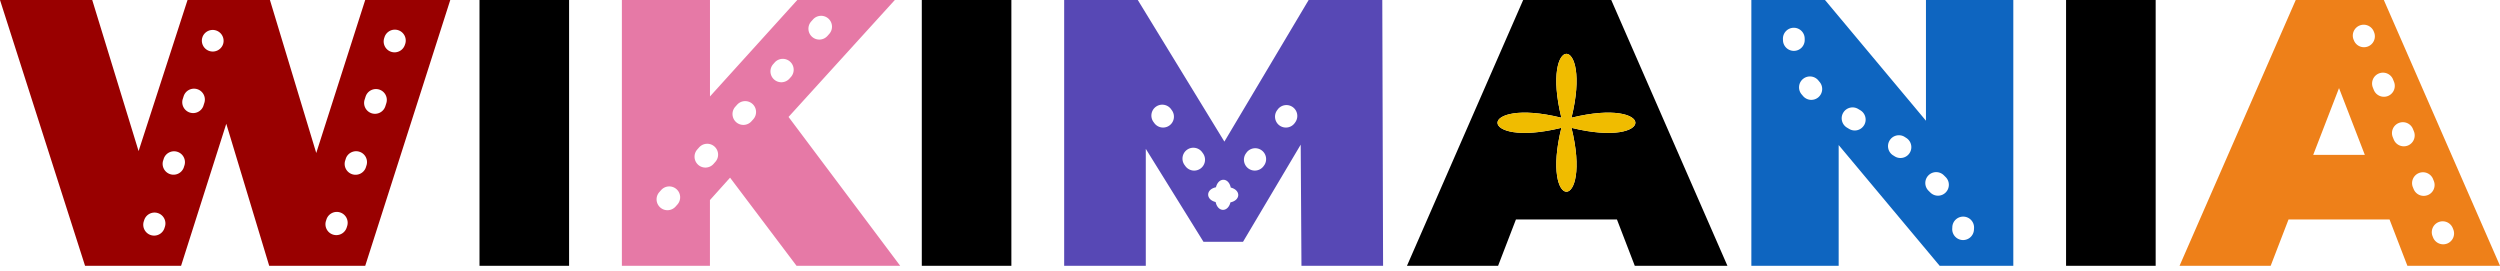 <svg xmlns="http://www.w3.org/2000/svg" width="120" height="13"><path d="M23.016 0h4.3v12.757h-4.3V0Zm21.23 0h4.3v12.757h-4.3V0ZM99.17 0h4.302v12.757h-4.301V0ZM75.431 6.136c1.008 4.09-1.491 4.09-.485 0-4.089 1.007-4.089-1.492 0-.485-1.006-4.09 1.493-4.09.486 0 4.089-1.007 4.089 1.492 0 .485ZM77.34 0h-4.228l-5.577 12.757h4.374l.856-2.223h4.848l.856 2.223h4.447L77.34 0Z"/><path fill="#0E65C0" d="M94.75 11.022a.522.522 0 1 1-1.041-.073l.002-.041a.522.522 0 0 1 1.044.024 1.68 1.68 0 0 1-.005.09Zm-1.356-1.784a.52.52 0 0 1-.738.003l-.086-.085a.522.522 0 0 1 .734-.743l.087.086a.523.523 0 0 1 .003.739Zm-1.735-1.889a.522.522 0 0 1-.722.15l-.095-.06a.523.523 0 0 1 .557-.883l.11.07c.24.158.308.482.15.723Zm-2.183-1.34a.522.522 0 0 1-.716.18l-.105-.063a.522.522 0 0 1 .537-.896l.105.063a.523.523 0 0 1 .18.716Zm-2.192-1.342a.521.521 0 0 1-.736-.055 8.646 8.646 0 0 1-.085-.1.523.523 0 0 1 .804-.668l.072.087a.523.523 0 0 1-.055.736Zm-1.18-2.225a.522.522 0 0 1-.521-.511l-.002-.068a.522.522 0 0 1 1.044-.016l.001.063a.521.521 0 0 1-.511.532h-.01ZM92.446 0v5.795L87.6 0h-3.535v12.757h4.191V6.962l4.847 5.795h3.536V0h-4.192Z"/><path fill="#EE8019" d="M117.467 11.69a.524.524 0 0 1-.679-.29l-.024-.06a.522.522 0 0 1 .969-.39l.024.06a.521.521 0 0 1-.29.68Zm-.935-2.326a.521.521 0 0 1-.678-.29l-.046-.113a.523.523 0 0 1 .969-.39l.046.114a.522.522 0 0 1-.291.68Zm-.954-2.378a.524.524 0 0 1-.679-.29l-.046-.113a.522.522 0 0 1 .969-.39l.046.113a.524.524 0 0 1-.29.68Zm-.956-2.378a.524.524 0 0 1-.679-.29l-.045-.113a.522.522 0 1 1 .969-.39l.045.113a.523.523 0 0 1-.29.68Zm-.956-2.379a.52.52 0 0 1-.678-.29l-.025-.06a.523.523 0 0 1 .969-.39l.024.06a.523.523 0 0 1-.29.68Zm-2.632 5.206 1.239-3.207 1.239 3.207h-2.478ZM114.424 0h-4.228l-5.577 12.757h4.374l.857-2.224h4.847l.857 2.224H120L114.424 0Z"/><path fill="#900" d="M19.437 2.145a.522.522 0 1 1-.995-.316l.02-.063a.523.523 0 0 1 .996.316l-.02.063Zm-.895 2.813-.045.141a.522.522 0 1 1-.995-.317l.045-.14a.522.522 0 1 1 .995.316ZM17.6 7.912l-.045.141a.523.523 0 0 1-.995-.317l.045-.141a.523.523 0 0 1 .995.317Zm-.941 2.954-.02.063a.522.522 0 0 1-.994-.319l.02-.062a.522.522 0 1 1 .994.318Zm-5.941-8.783-.02.062a.523.523 0 0 1-.994-.317l.02-.062a.523.523 0 0 1 .994.317Zm-.916 2.875-.045.141a.523.523 0 0 1-.994-.317l.045-.14a.522.522 0 1 1 .994.316Zm-.94 2.954-.045.14a.523.523 0 0 1-.995-.316l.045-.14a.523.523 0 0 1 .995.316Zm-.941 2.954-.02.062a.522.522 0 1 1-.994-.317l.02-.062a.522.522 0 0 1 .994.317ZM17.53 0l-2.35 7.344L12.957 0H9.002l-2.35 7.253L4.427 0H0l4.082 12.757h4.61l2.169-6.816 2.06 6.816h4.61L21.613 0H17.53Z"/><path fill="#E679A6" d="M37.85 5.613 42.952 0H38.27l-4.191 4.629V0H29.85v12.757h4.227V9.604l.966-1.076 3.19 4.229h4.975L37.85 5.613Zm1.087-4.582.087-.097a.522.522 0 0 1 .78.694l-.087.097a.521.521 0 1 1-.78-.694Zm-6.423 8.787-.086.097a.521.521 0 1 1-.78-.694l.087-.098a.522.522 0 0 1 .78.695Zm1.822-2.048-.086.098a.52.52 0 0 1-.737.043.522.522 0 0 1-.043-.737l.087-.098a.522.522 0 1 1 .78.694Zm1.823-2.047-.087.097a.52.52 0 0 1-.737.043.523.523 0 0 1-.043-.737l.087-.097a.522.522 0 0 1 .78.694Zm.998-1.907a.522.522 0 0 1-.043-.737l.087-.098a.523.523 0 0 1 .78.695l-.087.097a.52.52 0 0 1-.736.043Z"/><path fill="#5748B5" d="m62.185 5.853-.038.053a.52.52 0 1 1-.847-.611l.039-.053a.522.522 0 0 1 .846.61Zm-1.493 2.066-.038.053a.522.522 0 1 1-.846-.612l.038-.053a.523.523 0 0 1 .846.612Zm-1.63 1.794c-.061.243-.213.363-.363.36-.15-.004-.297-.129-.347-.375-.244-.06-.363-.213-.36-.362.003-.15.128-.297.374-.347.061-.244.213-.363.362-.36.15.003.297.129.348.374.243.06.362.213.36.362-.004.15-.129.297-.375.348ZM57.625 8.09a.521.521 0 0 1-.728-.118l-.039-.053a.522.522 0 0 1 .847-.611l.038.053a.522.522 0 0 1-.118.729Zm-1.492-2.067a.52.52 0 0 1-.728-.117l-.039-.053a.522.522 0 0 1 .846-.612l.038.053a.522.522 0 0 1-.117.729ZM66.35 0h-3.535L58.77 6.797 54.614 0H51.08v12.757h3.918V7.144l2.77 4.464h1.896l2.77-4.665.036 5.814h3.918L66.35 0Z"/><path fill="#F0BC00" fill-rule="evenodd" d="M75.431 6.136c4.09 1.007 4.09-1.492 0-.485 1.008-4.09-1.491-4.09-.485 0-4.089-1.007-4.089 1.492 0 .485-1.006 4.09 1.493 4.09.486 0Z" clip-rule="evenodd"/></svg>